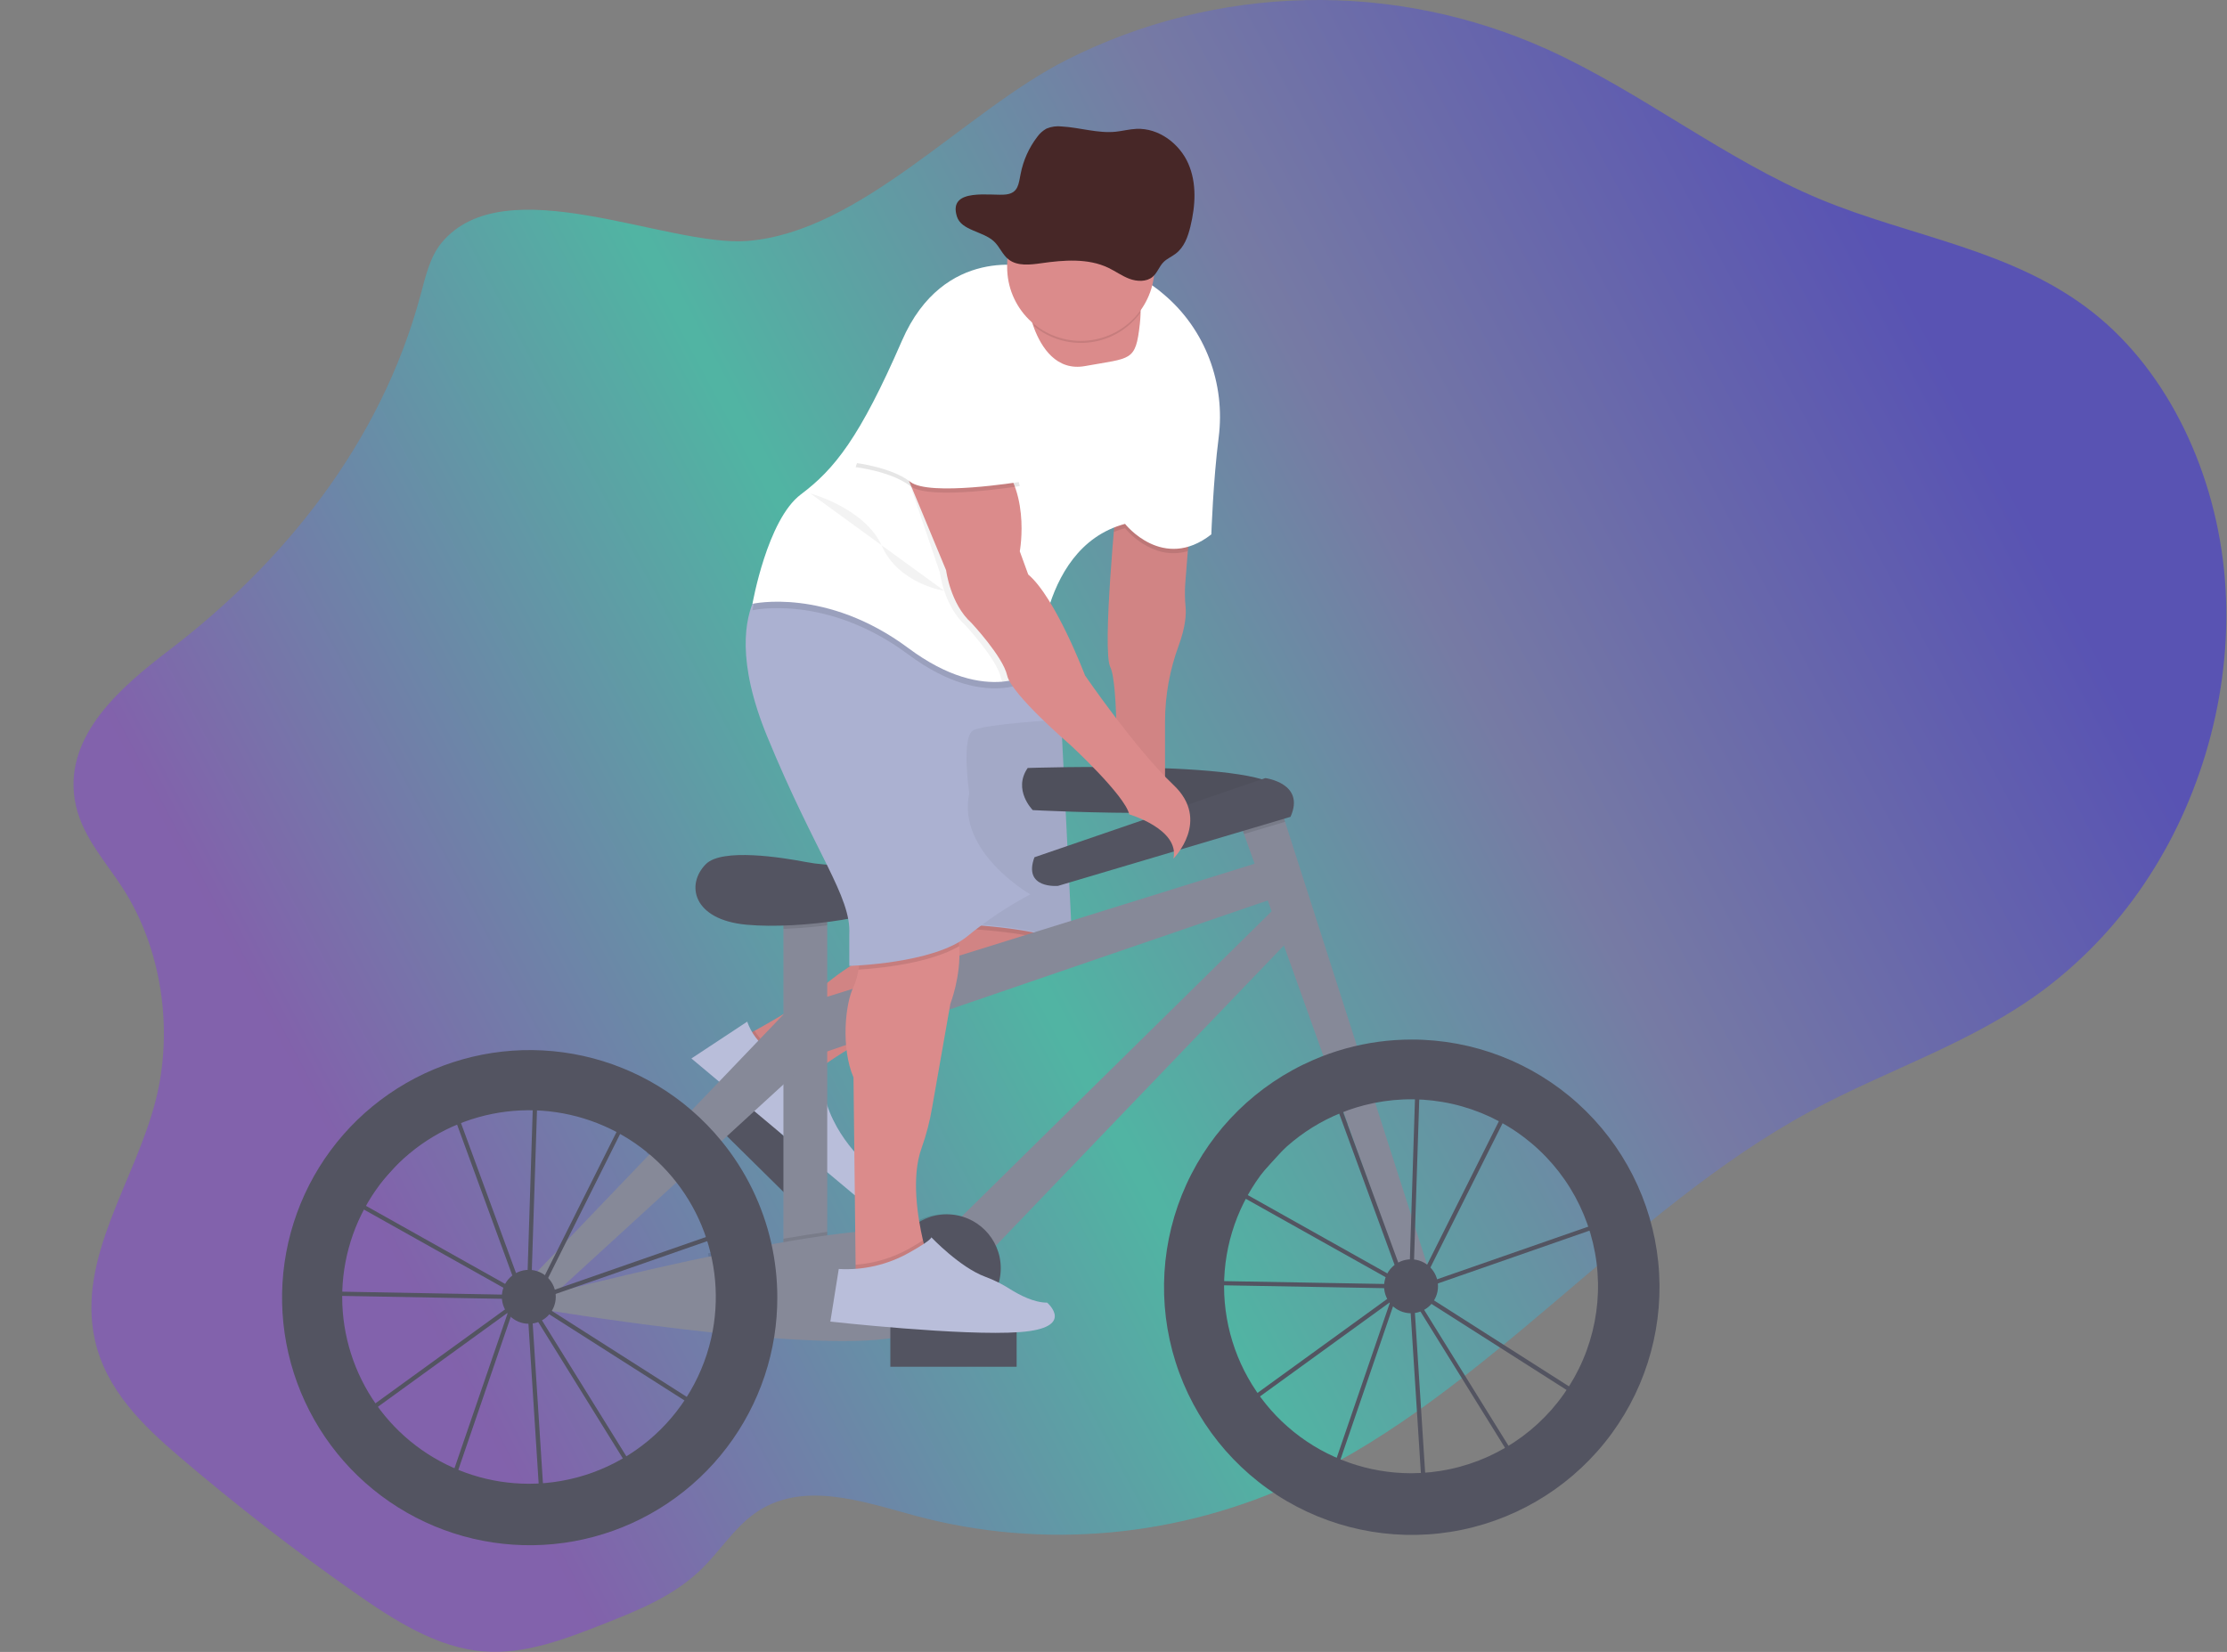 <svg width="1058" height="785" viewBox="0 0 1058 785" fill="none" xmlns="http://www.w3.org/2000/svg">
<rect x="0" y="0" width="1058" height="785" fill="#808080" stroke="none"/>
<g id="bike_guy" clip-path="url(#clip0_1:2)">
<path id="Vector" opacity="0.5" d="M209.73 115.43C204.25 122.08 202.14 131.43 199.78 140.22C180.78 211.06 133.96 268.04 80.64 308.74C58.06 325.98 30.57 349.1 35.51 380.01C38.17 396.61 49.84 408.83 58.51 422.35C76.7 450.66 82.6 489.14 73.93 523.03C64.07 561.59 36.51 597.57 45.04 636.56C50.3 660.56 68.16 677.64 85.33 692.32C112.117 715.207 139.757 736.647 168.25 756.64C187.35 770.04 207.67 783.08 229.93 784.78C249.53 786.28 268.73 778.83 287.34 771.48C303.6 765.05 320.27 758.36 333.4 745.48C341.97 737.07 348.8 726.22 358.32 719.34C380.68 703.18 409.4 713.42 435.04 720.34C495.54 736.58 560.29 730.65 617.86 703.6C706.17 662.1 773.48 574.95 859.86 528.19C897 508.08 937.4 495.6 971.79 469.7C991.165 454.953 1007.82 436.936 1020.99 416.46C1046.99 376.35 1061.05 325.21 1056.99 275.15C1052.93 225.09 1030.18 176.85 994.45 148.59C956.2 118.34 907.89 112.69 864.37 94.53C819.43 75.77 779.45 43.53 734.94 23.4C698.924 7.157 659.728 -0.817 620.228 0.064C580.728 0.944 541.926 10.657 506.67 28.49C458.23 52.99 409.13 110.15 355.18 114.49C316.74 117.49 239.75 79.01 209.73 115.43Z" fill="url(#paint0_linear_1:2)"/>
<g id="man-bike">
<path id="Vector_2" d="M387 554.303L344.293 512.159L330.947 525.683L373.654 567.827L387 554.303Z" fill="#535461"/>
<path id="Vector_3" d="M354.48 491.99C354.48 491.99 379.27 478.91 388.85 470.49C394.617 465.444 400.818 460.917 407.38 456.96L438.48 438.03L503.48 433.03L506.48 444.03C506.48 444.03 511.48 460.03 461.48 474.03C411.48 488.03 386.48 510.03 386.48 510.03C386.48 510.03 354.48 520.99 354.48 491.99Z" fill="#DB8B8B"/>
<path id="Vector_4" opacity="0.1" d="M389.13 507.86C387.36 509.21 386.48 509.99 386.48 509.99C386.48 509.99 354.48 520.99 354.48 491.99C354.48 491.99 356.03 491.17 358.48 489.8C360.955 493.831 364.423 497.16 368.551 499.469C372.679 501.778 377.33 502.99 382.06 502.99H385.45L389.13 507.86Z" fill="black"/>
<path id="Vector_5" opacity="0.05" d="M505.54 449.55C502.76 455.44 493.17 465.12 461.48 473.99C420.87 485.36 396.75 501.99 389.13 507.86C387.36 509.21 386.48 509.99 386.48 509.99C386.48 509.99 354.48 520.99 354.48 491.99C354.48 491.99 356.03 491.17 358.48 489.8C365.91 485.73 381.64 476.8 388.82 470.45C394.586 465.403 400.787 460.875 407.35 456.92L438.45 437.99L450.03 437.1L503.45 432.99L506.45 443.99C506.45 443.99 507.15 446.14 505.54 449.55Z" fill="black"/>
<path id="Vector_6" d="M354.98 485.49L328.48 502.99L406.08 567.99C406.08 567.99 417.48 560.99 411.48 552.99C411.48 552.99 391.48 535.99 390.48 511.99L384.48 503.99H381.09C375.358 503.991 369.767 502.211 365.089 498.897C360.412 495.583 356.88 490.898 354.98 485.49Z" fill="#B9BEDA"/>
<path id="Vector_7" opacity="0.1" d="M505.54 449.55C489.54 441.82 450.48 440.99 450.48 440.99L450.06 437.1L503.48 432.99L506.48 443.99C506.48 443.99 507.15 446.14 505.54 449.55Z" fill="black"/>
<path id="Vector_8" d="M450.48 438.99C450.48 438.99 497.48 439.99 509.48 449.99L503.48 328.99H438.48L450.48 438.99Z" fill="#ABB1D1"/>
<path id="Vector_9" opacity="0.05" d="M450.48 438.49C450.48 438.49 497.48 439.49 509.48 449.49L503.48 328.49H438.48L450.48 438.49Z" fill="black"/>
<path id="Vector_10" d="M488.24 364.95C488.24 364.95 605.89 360.95 608.29 376.16C610.69 391.37 490.64 384.96 490.64 384.96C490.64 384.96 481.04 375.35 488.24 364.95Z" fill="#535461"/>
<path id="Vector_11" opacity="0.05" d="M488.24 364.95C488.24 364.95 605.89 360.95 608.29 376.16C610.69 391.37 490.64 384.96 490.64 384.96C490.64 384.96 481.04 375.35 488.24 364.95Z" fill="black"/>
<path id="Vector_12" d="M393 425.78H372.19V606.66H393V425.78Z" fill="#868998"/>
<path id="Vector_13" opacity="0.1" d="M393 425.77V439.7C386.08 440.6 379 441.17 372.19 441.39V425.77H393Z" fill="black"/>
<path id="Vector_14" d="M391.44 410.78C388.52 410.554 385.616 410.164 382.74 409.61C371.46 407.45 343.02 402.92 335.37 410.61C325.77 420.21 328.97 437.02 354.58 439.42C380.19 441.82 424.21 435.42 433.02 425.81C433.02 425.77 417.09 412.75 391.44 410.78Z" fill="#535461"/>
<path id="Vector_15" d="M387.4 475.4L605.9 407.37L613.1 424.18L389 501.01L387.4 475.4Z" fill="#868998"/>
<path id="Vector_16" d="M452.23 582.65L609.9 427.38L618.7 440.18L468.23 597.05L452.23 582.65Z" fill="#868998"/>
<path id="Vector_17" opacity="0.1" d="M653.58 529.85C648.584 531.142 643.712 532.872 639.02 535.02L629.46 508.31C634.477 506.123 639.644 504.295 644.92 502.84L653.58 529.85Z" fill="black"/>
<path id="Vector_18" d="M680.33 608.26L669.13 614.66L590.99 396.33L587.49 386.56L605.9 376.15L610.51 390.53L680.33 608.26Z" fill="#868998"/>
<path id="Vector_19" opacity="0.1" d="M610.51 390.53L590.99 396.33L587.49 386.56L605.9 376.15L610.51 390.53Z" fill="black"/>
<path id="Vector_20" d="M491.44 407.37L601.09 369.75C601.09 369.75 620.3 372.15 613.09 388.16L502.65 420.97C502.65 420.97 485.85 422.57 491.44 407.37Z" fill="#535461"/>
<path id="Vector_21" opacity="0.1" d="M367.79 615.86C367.789 621.994 367.314 628.119 366.37 634.18C356.77 633.49 346.85 632.49 337.13 631.49C339.289 619.599 339.021 607.394 336.34 595.61C345.81 593.61 355.48 591.7 364.92 589.97C366.833 598.467 367.795 607.15 367.79 615.86Z" fill="black"/>
<path id="Vector_22" opacity="0.1" d="M393 585.38V606.65H372.19V588.65C379.39 587.4 386.39 586.29 393 585.38Z" fill="black"/>
<path id="Vector_23" d="M258.54 615.49C258.54 615.49 426.62 571.49 440.22 588.28C453.82 605.07 468.23 627.49 425.85 635.49C383.47 643.49 255.37 621.88 255.37 621.88L258.54 615.49Z" fill="#868998"/>
<path id="Vector_24" opacity="0.1" d="M341.21 541.37L319.85 560.92C316.067 556.064 311.791 551.614 307.09 547.64L327.03 526.81C332.164 531.249 336.908 536.12 341.21 541.37Z" fill="black"/>
<path id="Vector_25" d="M252.94 606.66L378.59 475.4L382.6 505.81L259.34 618.66L252.94 606.66Z" fill="#868998"/>
<path id="Vector_26" opacity="0.1" d="M448.22 628.27C462.364 628.27 473.83 616.804 473.83 602.66C473.83 588.516 462.364 577.05 448.22 577.05C434.076 577.05 422.61 588.516 422.61 602.66C422.61 616.804 434.076 628.27 448.22 628.27Z" fill="black"/>
<path id="Vector_27" d="M449.83 628.27C463.974 628.27 475.44 616.804 475.44 602.66C475.44 588.516 463.974 577.05 449.83 577.05C435.686 577.05 424.22 588.516 424.22 602.66C424.22 616.804 435.686 628.27 449.83 628.27Z" fill="#535461"/>
<path id="Vector_28" d="M442.992 600.736L442.984 600.742C439.977 602.991 439.362 607.253 441.611 610.26L461.937 637.441C464.186 640.448 468.448 641.063 471.455 638.814L471.463 638.808C474.471 636.559 475.085 632.297 472.836 629.29L452.51 602.109C450.261 599.102 446 598.487 442.992 600.736Z" fill="#6C63FF"/>
<path id="Vector_29" d="M565.48 246.99L563.1 277.1C562.826 280.914 562.876 284.744 563.25 288.55C563.56 291.92 563.25 297.82 559.95 306.82C555.713 318.317 553.523 330.467 553.48 342.72V376.99L530.48 372.99C530.48 372.99 531.48 324.99 527.48 316.99C523.48 308.99 530.48 237.99 530.48 237.99L565.48 246.99Z" fill="#DB8B8B"/>
<path id="Vector_30" opacity="0.05" d="M564.3 261.91L563.1 277.1C562.83 280.911 562.883 284.738 563.26 288.54C563.57 291.91 563.26 297.81 559.96 306.82C555.723 318.317 553.533 330.467 553.49 342.72V376.99L530.49 372.99C530.49 372.99 531.49 324.99 527.49 316.99C524.66 311.32 527.34 274.05 529.15 252.78C529.9 244.03 530.49 237.99 530.49 237.99L565.49 246.99L564.3 261.91Z" fill="black"/>
<path id="Vector_31" d="M451.5 476.99L442.85 526.19C441.759 532.759 440.086 539.218 437.85 545.49C432.78 559.35 436.02 578.78 438.48 589.38C439.57 594.06 440.48 597.02 440.48 597.02L414.48 611.02L406.48 605.02V601.02L405.48 512.02C399.48 498.02 401.48 477.02 405.48 469.02C406.617 466.392 407.417 463.63 407.86 460.8C409.86 450.08 410.48 435.02 410.48 435.02C410.48 435.02 426.48 408.02 445.48 426.02C452.48 432.65 455.14 441.32 455.7 449.62C456.68 463.83 451.5 476.99 451.5 476.99Z" fill="#DB8B8B"/>
<path id="Vector_32" opacity="0.1" d="M455.7 449.59C441.83 457.83 417.7 460.16 407.86 460.77C409.86 450.05 410.48 434.99 410.48 434.99C410.48 434.99 426.48 407.99 445.48 425.99C452.48 432.62 455.14 441.29 455.7 449.59Z" fill="black"/>
<path id="Vector_33" d="M489.48 424.99C478.846 430.653 468.797 437.352 459.48 444.99C443.48 457.99 403.48 458.99 403.48 458.99V443.99C404.48 425.99 387.48 405.99 364.48 349.99C349.79 314.23 353.86 293.99 358.72 283.99C361.48 278.34 364.48 275.99 364.48 275.99L489.48 299.99L493.95 313.39L503.48 341.99C503.48 341.99 468.48 343.99 462.48 346.99C456.48 349.99 460.48 376.99 460.48 376.99C454.48 404.99 489.48 424.99 489.48 424.99Z" fill="#ABB1D1"/>
<path id="Vector_34" opacity="0.1" d="M565.48 246.99L564.3 261.91C546.9 266.91 534.48 250.99 534.48 250.99C532.665 251.477 530.881 252.074 529.14 252.78C529.89 244.03 530.48 237.99 530.48 237.99L565.48 246.99Z" fill="black"/>
<path id="Vector_35" opacity="0.1" d="M493.95 313.39C493.48 318.06 493.48 320.99 493.48 320.99C493.48 320.99 470.48 339.99 431.48 310.99C392.48 281.99 357.48 289.99 357.48 289.99C357.48 289.99 357.89 287.67 358.72 283.99C361.48 278.34 364.48 275.99 364.48 275.99L489.48 299.99L493.95 313.39Z" fill="black"/>
<path id="Vector_36" d="M578.96 207.94C576.35 228.29 575.48 253.94 575.48 253.94C552.48 271.94 534.48 248.94 534.48 248.94C512.76 254.77 502.55 273.78 497.74 290.37C495.164 299.344 493.732 308.607 493.48 317.94C493.48 317.94 487.4 322.94 476.2 323.94C465.61 324.83 450.43 322.07 431.48 307.94C392.48 278.94 357.48 286.94 357.48 286.94C357.48 286.94 364.48 246.94 380.48 234.94C396.48 222.94 408.48 207.94 428.48 161.94C448.48 115.94 489.48 126.94 489.48 126.94C489.48 126.94 491.48 117.94 528.48 126.94C537.492 129.302 545.834 133.721 552.85 139.85C572.64 156.49 582.24 182.3 578.96 207.94Z" fill="white"/>
<path id="Vector_37" d="M541.85 149.49C541.8 150.82 541.69 152.3 541.51 153.95C539.51 171.95 537.51 169.95 515.51 173.95C501.83 176.44 494.72 165.01 491.3 156.01C490.062 152.75 489.128 149.382 488.51 145.95L536.51 137.95C536.51 137.95 542.26 136.34 541.85 149.49Z" fill="#DB8B8B"/>
<path id="Vector_38" opacity="0.05" d="M497.74 290.42C495.164 299.394 493.732 308.657 493.48 317.99C493.48 317.99 487.4 322.99 476.2 323.99C475.884 323.353 475.643 322.682 475.48 321.99C473.48 312.99 458.48 296.99 458.48 296.99C448.48 287.99 446.48 271.99 446.48 271.99L429.98 223.49L424.48 218.99C424.48 218.99 447.48 200.99 467.48 215.99C487.48 230.99 481.48 262.99 481.48 262.99L485.48 273.99C489.63 277.49 493.85 283.66 497.74 290.42Z" fill="black"/>
<path id="Vector_39" d="M427.48 217.99L449.48 270.99C449.48 270.99 451.48 286.99 461.48 295.99C461.48 295.99 476.48 311.99 478.48 320.99C480.48 329.99 508.48 353.99 508.48 353.99C508.48 353.99 534.48 377.99 536.48 386.99C536.48 386.99 560.48 393.99 557.48 407.99C557.48 407.99 575.48 389.99 557.48 372.99C539.48 355.99 515.48 320.99 515.48 320.99C515.48 320.99 501.48 283.99 488.48 272.99L484.48 261.99C484.48 261.99 490.48 229.99 470.48 214.99C450.48 199.99 427.48 217.99 427.48 217.99Z" fill="#DB8B8B"/>
<path id="Vector_40" opacity="0.1" d="M440.48 596.99L414.48 610.99L406.48 604.99V600.99C415.464 600.352 424.193 597.718 432.03 593.28C434.43 591.92 436.69 590.58 438.5 589.4C439.55 594.03 440.48 596.99 440.48 596.99Z" fill="black"/>
<path id="Vector_41" opacity="0.1" d="M470.48 175.99L484.48 230.99C484.48 230.99 441.48 237.99 432.48 230.99C423.48 223.99 406.48 221.99 406.48 221.99C406.48 221.99 424.48 169.99 434.48 163.99C444.48 157.99 470.48 175.99 470.48 175.99Z" fill="black"/>
<path id="Vector_42" d="M470.48 173.99L484.48 228.99C484.48 228.99 441.48 235.99 432.48 228.99C423.48 221.99 406.48 219.99 406.48 219.99C406.48 219.99 424.48 167.99 434.48 161.99C444.48 155.99 470.48 173.99 470.48 173.99Z" fill="white"/>
<path id="Vector_43" opacity="0.1" d="M541.85 148.49C539.049 152.356 535.487 155.609 531.383 158.047C527.278 160.485 522.718 162.058 517.983 162.669C513.248 163.28 508.439 162.915 503.85 161.598C499.261 160.281 494.99 158.039 491.3 155.01C490.062 151.75 489.128 148.382 488.51 144.95L536.51 136.95C536.51 136.95 542.26 135.34 541.85 148.49Z" fill="black"/>
<path id="Vector_44" d="M548.48 126.99C548.48 136.273 544.793 145.175 538.229 151.739C531.665 158.303 522.763 161.99 513.48 161.99C504.197 161.99 495.295 158.303 488.731 151.739C482.168 145.175 478.48 136.273 478.48 126.99C478.48 126.41 478.48 125.83 478.48 125.25C478.711 115.967 482.62 107.157 489.346 100.756C496.073 94.356 505.067 90.889 514.35 91.12C523.633 91.351 532.443 95.26 538.844 101.986C545.245 108.713 548.711 117.707 548.48 126.99Z" fill="#DB8B8B"/>
<path id="Vector_45" opacity="0.05" d="M384.98 234.49C384.98 234.49 410.98 241.49 418.98 259.49C426.98 277.49 448.62 280.78 448.62 280.78" fill="black"/>
<path id="Vector_46" d="M482.98 630.49H422.98V649.49H482.98V630.49Z" fill="#535461"/>
<path id="Vector_47" d="M431.99 595.23C437.36 592.23 442.07 589.23 442.48 587.99C442.48 587.99 456.03 602.29 468.1 606.73C472.159 608.229 476.044 610.16 479.69 612.49C484.47 615.49 491.29 619.02 497.48 619.02C497.48 619.02 511.48 631.02 484.48 633.02C457.48 635.02 394.48 628.02 394.48 628.02L398.48 603.02C410.167 603.705 421.804 601 431.99 595.23Z" fill="#B9BEDA"/>
</g>
<g id="right-wheel">
<path id="Vector_48" d="M675.847 712.78L669.587 614.88L669.457 614.67L663.137 616.87L634.047 701.68L587.797 668.88L661.487 615.47L661.557 615.26L661.977 615.11L666.727 611.66L589.487 568.35L570.557 589.15L573.557 608.65L662.357 610.23V612.23L571.877 610.61L568.477 588.5L594.367 560.05L633.087 514.88L633.777 516.75L641.977 507.75L672.517 513.22V512.01L674.517 512.07V513.58L719.877 521.7L677.547 606.35L671.377 610.82V611.32V611.88L769.187 577.8L757.577 669.01L674.577 616.14L671.657 614.5L720.597 693.39L675.847 712.78ZM671.847 618.44L677.697 709.82L717.747 692.44L671.847 618.44ZM591.277 668.88L633.067 698.51L660.407 618.77L591.277 668.88ZM673.597 613.22L675.687 614.39L756.037 665.59L766.837 580.72L673.597 613.22ZM666.497 606.02L669.007 610.07L669.447 609.75L672.447 515.22L642.707 509.88L634.547 518.88L666.497 606.02ZM591.107 566.97L665.947 608.97L664.647 606.84L633.067 520.57L595.867 561.45L591.107 566.97ZM674.477 515.58L671.477 608.27L675.997 604.99L716.907 523.17L674.477 515.58Z" fill="#535461"/>
<path id="Vector_49" d="M670.757 494C660.144 493.988 649.578 495.415 639.347 498.24C634.071 499.695 628.904 501.523 623.887 503.71C597.157 515.297 575.674 536.387 563.594 562.898C551.514 589.41 549.697 619.459 558.492 647.233C567.287 675.008 586.071 698.533 611.209 713.259C636.348 727.984 666.054 732.863 694.582 726.952C723.109 721.04 748.431 704.759 765.648 681.257C782.865 657.755 790.754 628.702 787.789 599.72C784.823 570.738 771.215 543.885 749.595 524.356C727.975 504.828 699.881 494.012 670.747 494H670.757ZM670.357 700.09C650.076 700.082 630.408 693.137 614.62 680.407C598.831 667.678 587.872 649.931 583.562 630.113C579.252 610.295 581.851 589.599 590.928 571.463C600.004 553.326 615.011 538.84 633.457 530.41C638.149 528.262 643.021 526.532 648.017 525.24C660.229 522.07 672.977 521.537 685.411 523.678C697.845 525.818 709.681 530.581 720.13 537.652C730.58 544.722 739.404 553.937 746.015 564.683C752.627 575.429 756.873 587.46 758.473 599.975C760.073 612.49 758.989 625.202 755.293 637.265C751.598 649.329 745.375 660.467 737.04 669.939C728.704 679.41 718.447 686.998 706.951 692.196C695.455 697.395 682.984 700.086 670.367 700.09H670.357Z" fill="#535461"/>
<path id="Vector_50" d="M670.357 624.06C677.432 624.06 683.167 618.325 683.167 611.25C683.167 604.175 677.432 598.44 670.357 598.44C663.282 598.44 657.547 604.175 657.547 611.25C657.547 618.325 663.282 624.06 670.357 624.06Z" fill="#535461"/>
</g>
<g id="left-wheel">
<path id="Vector_51" d="M256.725 717.778L250.455 619.838L250.325 619.628L244.005 621.828L214.925 706.678L168.675 673.888L242.345 620.478L242.415 620.268L242.835 620.118L247.585 616.668L170.345 573.358L151.425 594.158L154.425 613.658L243.245 615.278V617.278L152.765 615.658L149.345 593.518L175.245 565.058L213.995 519.858L214.685 521.728L222.885 512.728L253.345 518.188V516.978L255.345 517.038V518.548L300.705 526.668L258.415 611.278L252.245 615.748V616.248V616.808L350.045 582.728L338.435 673.938L255.435 621.068L252.515 619.428L301.455 698.308L256.725 717.778ZM252.725 623.438L258.575 714.818L298.625 697.438L252.725 623.438ZM172.145 673.868L213.935 703.498L241.275 623.758L172.145 673.868ZM254.465 618.208L256.555 619.378L336.905 670.578L347.705 585.708L254.465 618.208ZM247.365 611.008L249.875 615.058L250.315 614.738L253.315 520.208L223.575 514.888L215.415 523.888L247.365 611.008ZM171.945 571.948L246.785 613.948L245.485 611.818L213.905 525.548L176.715 566.418L171.945 571.948ZM255.345 520.558L252.345 613.278L256.865 609.998L297.775 528.178L255.345 520.558Z" fill="#535461"/>
<path id="Vector_52" d="M366.415 590.738C362.405 572.919 354.285 556.283 342.705 542.158C338.406 536.909 333.666 532.038 328.535 527.598C308.809 510.567 283.986 500.568 257.962 499.17C231.938 497.771 206.187 505.053 184.749 519.873C163.311 534.693 147.401 556.211 139.515 581.05C131.629 605.89 132.214 632.645 141.178 657.116C150.142 681.587 166.978 702.39 189.042 716.258C211.107 730.127 237.152 736.277 263.09 733.743C289.028 731.208 313.39 720.134 332.353 702.257C351.317 684.379 363.807 660.712 367.865 634.968C368.809 628.907 369.284 622.783 369.285 616.648C369.292 607.932 368.329 599.242 366.415 590.738ZM251.225 705.088C232.993 705.069 215.209 699.435 200.292 688.953C185.374 678.47 174.047 663.648 167.851 646.501C161.655 629.354 160.89 610.715 165.66 593.118C170.43 575.521 180.505 559.82 194.513 548.15C208.521 536.48 225.783 529.408 243.953 527.895C262.122 526.381 280.316 530.501 296.062 539.693C311.807 548.884 324.34 562.703 331.956 579.268C339.571 595.834 341.9 614.343 338.625 632.278C334.875 652.722 324.076 671.203 308.107 684.506C292.137 697.809 272.01 705.093 251.225 705.088Z" fill="#535461"/>
<path id="Vector_53" d="M251.225 629.058C258.3 629.058 264.035 623.323 264.035 616.248C264.035 609.174 258.3 603.438 251.225 603.438C244.15 603.438 238.415 609.174 238.415 616.248C238.415 623.323 244.15 629.058 251.225 629.058Z" fill="#535461"/>
</g>
<g id="hat">
<path id="Vector_54" d="M454.624 102.927C456.754 109.607 466.984 109.817 472.234 114.737C474.964 117.297 476.234 121.077 479.234 123.357C483.404 126.537 489.424 125.837 494.734 125.077C505.424 123.557 516.904 122.647 526.544 127.257C529.964 128.887 533.034 131.167 536.604 132.497C540.174 133.827 544.604 133.987 547.504 131.627C549.824 129.737 550.674 126.627 552.774 124.547C554.404 122.907 556.674 121.987 558.534 120.547C562.614 117.467 564.374 112.447 565.534 107.647C567.934 97.767 568.624 87.117 564.534 77.747C560.444 68.377 550.604 60.747 539.864 61.237C536.574 61.387 533.364 62.237 530.084 62.597C521.534 63.467 513.084 60.597 504.504 60.107C502.015 59.804 499.49 60.148 497.174 61.107C495.427 62.078 493.92 63.427 492.764 65.057C488.836 70.202 486.146 76.184 484.904 82.537C483.904 87.327 483.854 91.667 477.984 92.407C471.314 93.287 450.114 88.797 454.624 102.927Z" fill="#472727"/>
</g>
</g>
<defs>
<linearGradient id="paint0_linear_1:2" x1="963" y1="157.5" x2="114.5" y2="609" gradientUnits="userSpaceOnUse">
<stop offset="0.042" stop-color="#3126E6"/>
<stop offset="0.323" stop-color="#6D75C8"/>
<stop offset="0.583" stop-color="#21E9C5"/>
<stop offset="0.927" stop-color="#8443D7"/>
</linearGradient>
<clipPath id="clip0_1:2">
<rect width="1057.7" height="784.98" fill="white"/>
</clipPath>
</defs>
</svg>
